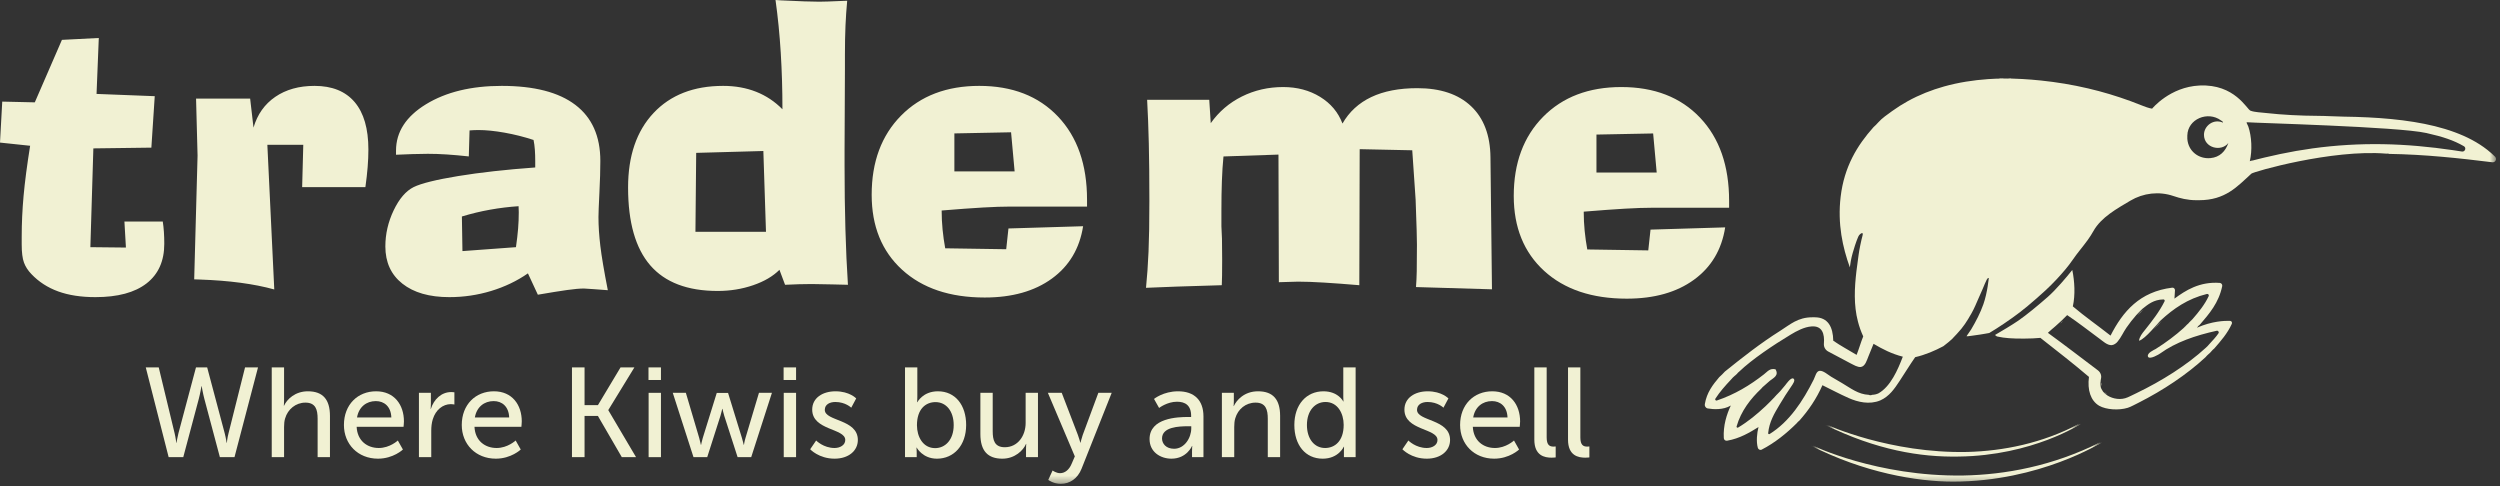 <?xml version="1.0" encoding="UTF-8" standalone="no"?>
<svg width="360px" height="70px" viewBox="0 0 360 70" version="1.1" xmlns="http://www.w3.org/2000/svg" xmlns:xlink="http://www.w3.org/1999/xlink">
    <rect x="0" y="0" width="360" height="70" fill="#333333" stroke="none"/>
    <!-- Generator: Sketch 3.8.3 (29802) - http://www.bohemiancoding.com/sketch -->
    <title>trademe</title>
    <desc>Created with Sketch.</desc>
    <defs>
        <polygon id="path-1" points="0 69.674 359.426 69.674 359.426 0 0 0"></polygon>
    </defs>
    <g id="Page-1" stroke="none" stroke-width="1" fill="none" fill-rule="evenodd">
        <g id="trademe">
            <path d="M145.594,19.049 L137.43,19.212 L137.43,24.681 L146.105,24.681 L145.594,19.049 L145.594,19.049 Z M145.541,29.746 C144.426,29.746 143.092,29.791 141.539,29.881 C139.985,29.97 138.005,30.114 135.598,30.313 C135.598,31.246 135.643,32.167 135.733,33.073 C135.822,33.982 135.948,34.874 136.11,35.755 L144.894,35.89 L145.217,32.899 L155.968,32.576 C155.463,35.792 153.964,38.305 151.468,40.119 C148.971,41.934 145.746,42.842 141.795,42.842 C136.783,42.842 132.818,41.507 129.9,38.84 C126.981,36.173 125.521,32.576 125.521,28.049 C125.521,23.307 126.931,19.509 129.751,16.651 C132.571,13.796 136.325,12.367 141.013,12.367 C145.773,12.367 149.55,13.837 152.343,16.773 C155.136,19.71 156.533,23.702 156.533,28.75 L156.533,29.746 L145.541,29.746 L145.541,29.746 Z M109.923,21.745 L100.251,22.013 L100.143,33.384 L110.301,33.384 L109.923,21.745 L109.923,21.745 Z M121.67,7.896 L121.67,9.942 L121.617,21.475 L121.617,23.953 C121.617,27.097 121.657,30.106 121.738,32.979 C121.818,35.853 121.94,38.529 122.102,41.009 C121.563,40.991 120.827,40.973 119.893,40.955 C118.312,40.918 117.305,40.901 116.875,40.901 C116.282,40.901 115.671,40.911 115.043,40.929 C114.413,40.947 113.75,40.973 113.049,41.009 L112.241,38.853 C111.306,39.788 110.04,40.529 108.441,41.076 C106.843,41.624 105.145,41.898 103.349,41.898 C99.002,41.898 95.765,40.668 93.636,38.206 C91.508,35.746 90.444,32.01 90.444,26.998 C90.444,22.454 91.665,18.879 94.108,16.275 C96.551,13.672 99.892,12.367 104.131,12.367 C105.873,12.367 107.458,12.651 108.887,13.217 C110.314,13.782 111.576,14.623 112.671,15.736 C112.671,12.951 112.592,10.244 112.429,7.612 C112.268,4.981 112.015,2.444 111.675,0 C111.872,0.02 112.15,0.037 112.51,0.055 C115.097,0.181 116.92,0.244 117.98,0.244 C118.572,0.244 119.65,0.207 121.213,0.137 C121.536,0.137 121.796,0.127 121.995,0.108 C121.886,1.259 121.806,2.449 121.751,3.679 C121.698,4.909 121.67,6.315 121.67,7.896 L121.67,7.896 Z M74.675,29.693 C73.31,29.783 71.949,29.949 70.593,30.191 C69.237,30.432 67.877,30.76 66.512,31.174 L66.592,36.158 L74.298,35.593 C74.442,34.587 74.544,33.698 74.607,32.926 C74.67,32.153 74.702,31.372 74.702,30.581 L74.675,29.693 L74.675,29.693 Z M87.526,41.79 C87.024,41.754 86.368,41.704 85.561,41.642 C84.751,41.579 84.258,41.547 84.078,41.547 C83.485,41.547 82.677,41.619 81.654,41.763 C80.629,41.907 79.228,42.131 77.45,42.438 L76.022,39.365 C74.442,40.461 72.676,41.306 70.727,41.898 C68.779,42.49 66.771,42.787 64.706,42.787 C61.832,42.787 59.577,42.141 57.943,40.846 C56.309,39.554 55.491,37.766 55.491,35.485 C55.491,33.69 55.891,31.956 56.69,30.285 C57.489,28.615 58.446,27.501 59.56,26.944 C60.655,26.405 62.793,25.876 65.972,25.353 C69.151,24.834 72.852,24.42 77.073,24.115 L77.073,23.173 C77.073,22.616 77.055,22.081 77.02,21.568 C76.983,21.057 76.92,20.586 76.83,20.155 C75.465,19.705 74.073,19.356 72.654,19.103 C71.235,18.853 69.986,18.726 68.909,18.726 C68.675,18.726 68.455,18.731 68.249,18.741 C68.042,18.75 67.831,18.762 67.616,18.781 L67.508,22.525 C66.358,22.4 65.303,22.306 64.342,22.242 C63.381,22.18 62.47,22.149 61.607,22.149 C60.907,22.149 60.17,22.162 59.398,22.19 C58.625,22.216 57.835,22.247 57.027,22.283 L57.027,21.69 C57.027,18.997 58.469,16.768 61.351,15.008 C64.235,13.248 67.867,12.367 72.25,12.367 C76.92,12.367 80.454,13.279 82.852,15.103 C85.25,16.926 86.449,19.615 86.449,23.173 C86.449,24.448 86.404,25.983 86.314,27.779 C86.224,29.575 86.179,30.734 86.179,31.254 C86.179,32.532 86.269,33.917 86.449,35.418 C86.628,36.919 86.988,39.042 87.526,41.79 L87.526,41.79 Z M52.941,24.075 C52.868,24.964 52.761,25.921 52.617,26.944 L43.51,26.944 L43.672,20.855 L38.499,20.855 L39.495,41.682 C36.586,40.875 33.02,40.398 28.799,40.254 C28.44,40.254 28.162,40.246 27.964,40.227 L28.449,22.417 L28.233,14.2 L36.02,14.2 L36.505,18.377 C37.061,16.472 38.108,14.995 39.644,13.944 C41.179,12.893 43.061,12.367 45.289,12.367 C47.821,12.367 49.748,13.145 51.068,14.698 C52.388,16.251 53.048,18.529 53.048,21.529 C53.048,22.337 53.012,23.185 52.941,24.075 L52.941,24.075 Z M21.109,40.807 C19.413,42.127 16.955,42.787 13.741,42.787 C11.675,42.787 9.888,42.513 8.379,41.965 C6.87,41.416 5.586,40.588 4.526,39.472 C4.023,38.952 3.664,38.395 3.448,37.802 C3.233,37.211 3.125,36.348 3.125,35.216 L3.125,34.057 C3.125,32.171 3.215,30.226 3.394,28.223 C3.574,26.221 3.888,23.81 4.338,20.99 L0,20.532 L0.323,14.631 L5.011,14.739 L8.918,5.74 L14.226,5.47 L13.903,13.525 L22.282,13.85 L21.797,21.259 L13.444,21.368 L13.013,35.593 L18.133,35.648 L17.917,31.902 L23.44,31.902 C23.512,32.369 23.566,32.866 23.602,33.397 C23.638,33.927 23.656,34.497 23.656,35.109 C23.656,37.588 22.807,39.487 21.109,40.807 L21.109,40.807 Z" id="Fill-1" fill="#F1F1D3"></path>
            <path d="M238.053,19.217 L229.889,19.378 L229.889,24.849 L238.564,24.849 L238.053,19.217 Z M237.999,29.913 C236.884,29.913 235.551,29.959 233.998,30.048 C232.445,30.138 230.463,30.282 228.056,30.479 C228.056,31.414 228.102,32.334 228.191,33.24 C228.28,34.148 228.407,35.042 228.568,35.922 L237.352,36.057 L237.675,33.065 L248.426,32.742 C247.922,35.958 246.423,38.472 243.926,40.286 C241.43,42.1 238.204,43.007 234.254,43.007 C229.242,43.007 225.277,41.674 222.358,39.008 C219.439,36.339 217.98,32.742 217.98,28.216 C217.98,23.474 219.39,19.675 222.21,16.819 C225.03,13.963 228.784,12.535 233.472,12.535 C238.232,12.535 242.009,14.003 244.802,16.941 C247.594,19.878 248.991,23.87 248.991,28.917 L248.991,29.913 L237.999,29.913 Z M203.903,41.337 C203.958,40.655 203.994,39.896 204.011,39.061 C204.029,38.225 204.039,36.946 204.039,35.222 C204.039,34.88 204.026,34.198 203.999,33.173 C203.971,32.15 203.922,30.677 203.85,28.755 L203.364,21.641 L195.794,21.48 L195.741,41.069 C193.817,40.906 192.121,40.782 190.647,40.691 C189.175,40.602 187.936,40.557 186.93,40.557 C186.607,40.557 186.144,40.57 185.542,40.596 C184.94,40.624 184.478,40.637 184.155,40.637 L184.1,22.261 L176.18,22.53 C176.072,23.645 175.995,24.831 175.951,26.087 C175.905,27.345 175.883,28.755 175.883,30.317 L175.883,32.58 C175.919,33.137 175.946,33.744 175.964,34.4 C175.982,35.055 175.991,36.048 175.991,37.377 C175.991,38.4 175.986,39.169 175.977,39.68 C175.968,40.193 175.954,40.655 175.937,41.069 C173.225,41.14 171.051,41.208 169.418,41.27 C167.782,41.333 166.319,41.392 165.025,41.445 C165.187,39.846 165.308,38.108 165.389,36.232 C165.47,34.355 165.51,31.933 165.51,28.97 C165.51,25.737 165.483,22.975 165.429,20.685 C165.375,18.396 165.295,16.29 165.187,14.368 L174.132,14.368 L174.348,17.735 C175.515,16.083 177.011,14.803 178.834,13.895 C180.655,12.99 182.636,12.535 184.774,12.535 C186.786,12.535 188.56,13.006 190.096,13.949 C191.632,14.892 192.704,16.173 193.316,17.789 C194.285,16.101 195.668,14.83 197.464,13.977 C199.261,13.123 201.47,12.697 204.093,12.697 C207.416,12.697 209.993,13.559 211.825,15.283 C213.657,17.008 214.591,19.459 214.627,22.638 L214.843,41.661 L203.903,41.337 Z" id="Fill-3" fill="#F1F1D3"></path>
            <path d="M29.832,52.906 L32.358,62.389 C32.541,63.102 32.633,63.761 32.633,63.761 L32.669,63.761 C32.669,63.761 32.724,63.084 32.908,62.389 L35.287,52.906 L37.154,52.906 L33.767,65.83 L31.662,65.83 L29.429,57.446 C29.209,56.622 29.044,55.615 29.044,55.615 L29.008,55.615 C29.008,55.615 28.843,56.622 28.624,57.446 L26.39,65.83 L24.285,65.83 L20.99,52.906 L22.857,52.906 L25.145,62.389 C25.31,63.084 25.383,63.761 25.383,63.761 L25.42,63.761 C25.42,63.761 25.512,63.102 25.694,62.389 L28.221,52.906 L29.832,52.906 Z" id="Fill-5" fill="#F1F1D3"></path>
            <path d="M39.13,52.906 L40.906,52.906 L40.906,57.647 C40.906,58.087 40.869,58.416 40.869,58.416 L40.906,58.416 C41.308,57.519 42.48,56.347 44.328,56.347 C46.507,56.347 47.514,57.537 47.514,59.899 L47.514,65.83 L45.738,65.83 L45.738,60.301 C45.738,59.002 45.463,57.977 43.981,57.977 C42.589,57.977 41.436,58.929 41.052,60.265 C40.942,60.631 40.906,61.052 40.906,61.491 L40.906,65.83 L39.13,65.83 L39.13,52.906 Z" id="Fill-7" fill="#F1F1D3"></path>
            <path d="M56.354,60.118 C56.3,58.526 55.311,57.757 54.121,57.757 C52.766,57.757 51.668,58.599 51.412,60.118 L56.354,60.118 Z M54.158,56.347 C56.775,56.347 58.167,58.288 58.167,60.686 C58.167,60.924 58.111,61.455 58.111,61.455 L51.357,61.455 C51.448,63.487 52.895,64.512 54.542,64.512 C56.135,64.512 57.288,63.432 57.288,63.432 L58.02,64.732 C58.02,64.732 56.647,66.049 54.432,66.049 C51.522,66.049 49.526,63.944 49.526,61.198 C49.526,58.251 51.522,56.347 54.158,56.347 L54.158,56.347 Z" id="Fill-9" fill="#F1F1D3"></path>
            <path d="M60.326,56.567 L62.047,56.567 L62.047,58.178 C62.047,58.562 62.01,58.874 62.01,58.874 L62.047,58.874 C62.467,57.519 63.548,56.457 64.976,56.457 C65.214,56.457 65.433,56.493 65.433,56.493 L65.433,58.251 C65.433,58.251 65.195,58.196 64.921,58.196 C63.786,58.196 62.742,59.002 62.321,60.375 C62.157,60.905 62.101,61.473 62.101,62.041 L62.101,65.83 L60.326,65.83 L60.326,56.567 Z" id="Fill-11" fill="#F1F1D3"></path>
            <path d="M73.322,60.118 C73.268,58.526 72.279,57.757 71.089,57.757 C69.735,57.757 68.636,58.599 68.38,60.118 L73.322,60.118 Z M71.126,56.347 C73.743,56.347 75.135,58.288 75.135,60.686 C75.135,60.924 75.08,61.455 75.08,61.455 L68.325,61.455 C68.416,63.487 69.863,64.512 71.51,64.512 C73.103,64.512 74.256,63.432 74.256,63.432 L74.988,64.732 C74.988,64.732 73.615,66.049 71.4,66.049 C68.49,66.049 66.494,63.944 66.494,61.198 C66.494,58.251 68.49,56.347 71.126,56.347 L71.126,56.347 Z" id="Fill-13" fill="#F1F1D3"></path>
            <polygon id="Fill-15" fill="#F1F1D3" points="82.364 52.906 84.176 52.906 84.176 58.343 86.099 58.343 89.357 52.906 91.352 52.906 87.6 59.038 87.6 59.075 91.59 65.83 89.54 65.83 86.099 59.899 84.176 59.899 84.176 65.83 82.364 65.83"></polygon>
            <mask id="mask-2" fill="white">
                <use xlink:href="#path-1"></use>
            </mask>
            <g id="Clip-18"></g>
            <path d="M93.401,65.83 L95.177,65.83 L95.177,56.567 L93.401,56.567 L93.401,65.83 Z M93.383,54.719 L95.177,54.719 L95.177,52.906 L93.383,52.906 L93.383,54.719 Z" id="Fill-17" fill="#F1F1D3" mask="url(#mask-2)"></path>
            <path d="M96.879,56.567 L98.764,56.567 L100.686,63.066 C100.833,63.541 100.906,64.054 100.924,64.054 L100.961,64.054 C100.961,64.054 101.053,63.541 101.199,63.066 L103.212,56.585 L104.842,56.585 L106.837,63.066 C106.984,63.541 107.094,64.054 107.094,64.054 L107.13,64.054 C107.13,64.054 107.204,63.541 107.35,63.066 L109.291,56.567 L111.158,56.567 L108.174,65.83 L106.215,65.83 L104.293,59.881 C104.147,59.405 104.037,58.874 104.037,58.874 L104,58.874 C104,58.874 103.89,59.405 103.744,59.881 L101.84,65.83 L99.863,65.83 L96.879,56.567 Z" id="Fill-19" fill="#F1F1D3" mask="url(#mask-2)"></path>
            <path d="M112.858,65.83 L114.634,65.83 L114.634,56.567 L112.858,56.567 L112.858,65.83 Z M112.84,54.719 L114.634,54.719 L114.634,52.906 L112.84,52.906 L112.84,54.719 Z" id="Fill-20" fill="#F1F1D3" mask="url(#mask-2)"></path>
            <path d="M117.526,63.432 C117.526,63.432 118.569,64.512 120.18,64.512 C120.949,64.512 121.718,64.109 121.718,63.358 C121.718,61.656 116.958,62.004 116.958,58.984 C116.958,57.299 118.46,56.348 120.309,56.348 C122.34,56.348 123.293,57.373 123.293,57.373 L122.578,58.709 C122.578,58.709 121.755,57.886 120.29,57.886 C119.521,57.886 118.771,58.215 118.771,59.02 C118.771,60.686 123.53,60.32 123.53,63.358 C123.53,64.896 122.212,66.049 120.18,66.049 C117.91,66.049 116.666,64.695 116.666,64.695 L117.526,63.432 Z" id="Fill-21" fill="#F1F1D3" mask="url(#mask-2)"></path>
            <path d="M134.659,64.53 C136.123,64.53 137.332,63.322 137.332,61.217 C137.332,59.203 136.252,57.903 134.714,57.903 C133.323,57.903 132.041,58.874 132.041,61.235 C132.041,62.882 132.902,64.53 134.659,64.53 L134.659,64.53 Z M130.321,52.906 L132.096,52.906 L132.096,57.134 C132.096,57.592 132.06,57.921 132.06,57.921 L132.096,57.921 C132.096,57.921 132.884,56.347 135.062,56.347 C137.552,56.347 139.126,58.324 139.126,61.198 C139.126,64.146 137.35,66.05 134.916,66.05 C132.847,66.05 132.005,64.457 132.005,64.457 L131.968,64.457 C131.968,64.457 132.005,64.75 132.005,65.153 L132.005,65.83 L130.321,65.83 L130.321,52.906 Z" id="Fill-22" fill="#F1F1D3" mask="url(#mask-2)"></path>
            <path d="M141.175,56.567 L142.95,56.567 L142.95,62.095 C142.95,63.377 143.207,64.402 144.69,64.402 C146.575,64.402 147.692,62.736 147.692,60.905 L147.692,56.567 L149.468,56.567 L149.468,65.83 L147.747,65.83 L147.747,64.604 C147.747,64.219 147.783,63.926 147.783,63.926 L147.747,63.926 C147.362,64.841 146.154,66.05 144.342,66.05 C142.255,66.05 141.175,64.951 141.175,62.498 L141.175,56.567 Z" id="Fill-23" fill="#F1F1D3" mask="url(#mask-2)"></path>
            <path d="M151.572,67.752 C151.572,67.752 152.084,68.137 152.652,68.137 C153.365,68.137 153.969,67.624 154.317,66.782 L154.775,65.72 L150.894,56.567 L152.89,56.567 L155.214,62.627 C155.397,63.102 155.562,63.743 155.562,63.743 L155.599,63.743 C155.599,63.743 155.745,63.121 155.91,62.645 L158.162,56.567 L160.084,56.567 L155.745,67.496 C155.178,68.924 154.042,69.674 152.743,69.674 C151.699,69.674 150.949,69.107 150.949,69.107 L151.572,67.752 Z" id="Fill-24" fill="#F1F1D3" mask="url(#mask-2)"></path>
            <path d="M169.07,64.622 C170.571,64.622 171.542,63.047 171.542,61.674 L171.542,61.381 L171.084,61.381 C169.748,61.381 167.332,61.473 167.332,63.139 C167.332,63.889 167.917,64.622 169.07,64.622 M171.121,60.045 L171.523,60.045 L171.523,59.881 C171.523,58.361 170.663,57.848 169.491,57.848 C168.064,57.848 166.91,58.745 166.91,58.745 L166.178,57.446 C166.178,57.446 167.514,56.348 169.638,56.348 C171.981,56.348 173.299,57.629 173.299,59.972 L173.299,65.83 L171.652,65.83 L171.652,64.951 C171.652,64.53 171.688,64.219 171.688,64.219 L171.652,64.219 C171.652,64.219 170.901,66.049 168.686,66.049 C167.093,66.049 165.537,65.08 165.537,63.23 C165.537,60.174 169.565,60.045 171.121,60.045" id="Fill-25" fill="#F1F1D3" mask="url(#mask-2)"></path>
            <path d="M175.953,56.567 L177.673,56.567 L177.673,57.793 C177.673,58.16 177.637,58.471 177.637,58.471 L177.673,58.471 C178.039,57.665 179.138,56.347 181.152,56.347 C183.33,56.347 184.337,57.537 184.337,59.899 L184.337,65.83 L182.561,65.83 L182.561,60.302 C182.561,59.002 182.286,57.977 180.804,57.977 C179.394,57.977 178.26,58.91 177.875,60.246 C177.765,60.613 177.729,61.034 177.729,61.492 L177.729,65.83 L175.953,65.83 L175.953,56.567 Z" id="Fill-26" fill="#F1F1D3" mask="url(#mask-2)"></path>
            <path d="M190.816,64.512 C192.189,64.512 193.489,63.542 193.489,61.18 C193.489,59.532 192.628,57.885 190.871,57.885 C189.406,57.885 188.198,59.094 188.198,61.199 C188.198,63.212 189.278,64.512 190.816,64.512 M190.578,56.348 C192.72,56.348 193.434,57.812 193.434,57.812 L193.47,57.812 C193.47,57.812 193.434,57.538 193.434,57.189 L193.434,52.906 L195.21,52.906 L195.21,65.83 L193.525,65.83 L193.525,64.951 C193.525,64.585 193.543,64.329 193.543,64.329 L193.507,64.329 C193.507,64.329 192.757,66.05 190.468,66.05 C187.96,66.05 186.386,64.073 186.386,61.199 C186.386,58.251 188.125,56.348 190.578,56.348" id="Fill-27" fill="#F1F1D3" mask="url(#mask-2)"></path>
            <path d="M202.805,63.432 C202.805,63.432 203.848,64.512 205.459,64.512 C206.228,64.512 206.997,64.109 206.997,63.358 C206.997,61.656 202.237,62.004 202.237,58.984 C202.237,57.299 203.738,56.348 205.587,56.348 C207.619,56.348 208.571,57.373 208.571,57.373 L207.857,58.709 C207.857,58.709 207.033,57.886 205.569,57.886 C204.8,57.886 204.05,58.215 204.05,59.02 C204.05,60.686 208.809,60.32 208.809,63.358 C208.809,64.896 207.491,66.049 205.459,66.049 C203.189,66.049 201.944,64.695 201.944,64.695 L202.805,63.432 Z" id="Fill-28" fill="#F1F1D3" mask="url(#mask-2)"></path>
            <path d="M217.083,60.118 C217.028,58.526 216.039,57.757 214.849,57.757 C213.495,57.757 212.396,58.599 212.14,60.118 L217.083,60.118 Z M214.886,56.347 C217.504,56.347 218.895,58.288 218.895,60.686 C218.895,60.924 218.84,61.455 218.84,61.455 L212.085,61.455 C212.177,63.487 213.623,64.512 215.27,64.512 C216.863,64.512 218.016,63.432 218.016,63.432 L218.748,64.732 C218.748,64.732 217.375,66.049 215.161,66.049 C212.25,66.049 210.254,63.944 210.254,61.198 C210.254,58.251 212.25,56.347 214.886,56.347 L214.886,56.347 Z" id="Fill-29" fill="#F1F1D3" mask="url(#mask-2)"></path>
            <path d="M220.944,52.906 L222.72,52.906 L222.72,62.992 C222.72,64.109 223.159,64.31 223.708,64.31 C223.873,64.31 224.019,64.292 224.019,64.292 L224.019,65.866 C224.019,65.866 223.745,65.904 223.434,65.904 C222.427,65.904 220.944,65.628 220.944,63.304 L220.944,52.906 Z" id="Fill-30" fill="#F1F1D3" mask="url(#mask-2)"></path>
            <path d="M225.795,52.906 L227.571,52.906 L227.571,62.992 C227.571,64.109 228.01,64.31 228.559,64.31 C228.724,64.31 228.87,64.292 228.87,64.292 L228.87,65.866 C228.87,65.866 228.596,65.904 228.285,65.904 C227.278,65.904 225.795,65.628 225.795,63.304 L225.795,52.906 Z" id="Fill-31" fill="#F1F1D3" mask="url(#mask-2)"></path>
            <path d="M302.672,55.099 L302.672,55.56 C302.614,55.485 302.614,55.174 302.672,55.099" id="Fill-32" fill="#F1F1D3" mask="url(#mask-2)"></path>
            <path d="M310.099,47.425 C310.498,46.985 310.918,46.554 311.362,46.162 C310.952,46.592 310.536,47.011 310.099,47.425" id="Fill-33" fill="#F1F1D3" mask="url(#mask-2)"></path>
            <path d="M307.817,45.424 C308.095,45.103 308.386,44.815 308.698,44.523 C308.421,44.841 308.121,45.143 307.817,45.424" id="Fill-34" fill="#F1F1D3" mask="url(#mask-2)"></path>
            <path d="M296.676,46.605 C296.801,46.446 296.936,46.324 297.085,46.196 C296.97,46.348 296.831,46.48 296.676,46.605" id="Fill-35" fill="#F1F1D3" mask="url(#mask-2)"></path>
            <path d="M303.033,56.441 C303.189,56.562 303.321,56.704 303.449,56.84 C303.291,56.731 303.152,56.589 303.033,56.441" id="Fill-36" fill="#F1F1D3" mask="url(#mask-2)"></path>
            <path d="M314.618,47.303 C314.75,47.136 314.916,46.977 315.088,46.825 C314.953,47.004 314.794,47.164 314.618,47.303" id="Fill-37" fill="#F1F1D3" mask="url(#mask-2)"></path>
            <path d="M315.492,46.425 C315.638,46.253 315.776,46.104 315.942,45.976 C315.81,46.139 315.665,46.287 315.492,46.425" id="Fill-38" fill="#F1F1D3" mask="url(#mask-2)"></path>
            <path d="M287.838,11.34 C288.004,11.258 288.335,11.333 288.575,11.303 C288.396,11.394 288.061,11.319 287.838,11.34" id="Fill-39" fill="#F1F1D3" mask="url(#mask-2)"></path>
            <path d="M289.161,11.303 C289.321,11.333 289.588,11.258 289.676,11.34 C289.519,11.319 289.267,11.394 289.161,11.303" id="Fill-40" fill="#F1F1D3" mask="url(#mask-2)"></path>
            <path d="M302.476,55.076 L302.476,55.536 C302.419,55.461 302.419,55.15 302.476,55.076" id="Fill-41" fill="#F1F1D3" mask="url(#mask-2)"></path>
            <path d="M354.518,21.82 C354.101,21.75 353.682,21.69 353.263,21.628 C349.915,21.137 346.537,20.82 343.153,20.763 C339.761,20.705 336.359,20.908 332.998,21.37 C331.435,21.585 329.879,21.859 328.335,22.182 C327.588,22.337 326.844,22.505 326.102,22.683 C325.736,22.771 325.37,22.861 325.005,22.954 C324.817,23.002 324.628,23.05 324.44,23.099 C324.348,23.123 324.035,23.152 323.969,23.221 C324.344,21.654 324.238,19.659 323.77,18.259 C323.675,17.978 323.354,17.5 323.588,17.629 C323.587,17.619 323.584,17.61 323.584,17.599 C323.585,17.601 323.586,17.602 323.588,17.604 C324.502,17.703 345.318,18.237 349.398,19.154 C351.821,19.699 353.316,20.202 354.798,21.052 C355.195,21.279 354.97,21.891 354.518,21.82 M318.292,22.769 C316.589,22.921 315.097,21.753 314.974,19.989 L314.974,19.519 C315.026,17.118 317.941,15.953 319.806,17.331 C319.927,17.416 320.138,17.504 320.11,17.66 C318.722,17.044 317.372,18.144 317.372,19.404 C317.372,21.326 319.877,21.905 320.886,20.587 C320.466,21.787 319.654,22.647 318.292,22.769 M270.524,56.628 C270.277,56.749 269.966,56.844 269.566,56.858 C269.506,56.932 269.177,56.932 269.123,56.858 C267.582,56.791 266.499,55.897 265.276,55.179 C264.787,54.888 264.289,54.61 263.693,54.251 C263.222,53.959 262.536,53.344 262.026,53.398 C261.536,53.452 261.421,54.156 261.177,54.651 C259.62,57.745 257.69,60.718 254.819,62.502 C254.726,62.559 254.603,62.482 254.614,62.374 C254.777,60.748 255.481,59.577 256.265,58.266 C256.776,57.399 257.396,56.431 258.032,55.51 C258.091,55.409 258.649,54.691 258.219,54.501 C257.853,54.346 257.204,55.314 257.074,55.469 C256.692,55.897 256.461,56.242 256.113,56.574 C255.997,56.709 255.88,56.83 255.745,56.947 C255.706,57.041 255.599,57.068 255.557,57.163 C255.124,57.616 254.684,58.076 254.227,58.503 C253.016,59.637 251.741,60.701 250.28,61.571 C250.172,61.636 250.033,61.53 250.068,61.409 C250.709,59.166 252.106,57.396 253.635,55.951 C253.746,55.809 253.864,55.687 254.008,55.579 C254.237,55.382 254.517,55.125 254.857,54.833 C255.378,54.42 256.208,54.075 255.67,53.175 C254.84,52.998 254.545,53.492 254.008,53.905 C252.004,55.471 249.833,56.792 247.223,57.674 C247.066,57.727 246.923,57.548 247.014,57.409 C247.658,56.415 248.434,55.542 249.237,54.691 C249.427,54.461 249.636,54.251 249.867,54.061 C249.961,54.034 249.987,53.919 250.09,53.879 C250.191,53.73 250.313,53.614 250.449,53.507 C252.305,51.735 255.31,49.721 257.847,48.191 C258.716,47.666 259.813,47.074 260.876,47.004 C262.409,46.89 262.76,48.089 262.642,49.484 C262.602,49.947 262.841,50.388 263.25,50.609 C264.279,51.168 265.414,51.757 266.499,52.335 C266.926,52.538 267.487,52.91 267.975,52.843 C268.602,52.734 268.821,51.882 269.052,51.323 C269.323,50.652 269.557,50.114 269.79,49.508 C271.066,50.266 272.394,50.95 274.005,51.363 C273.281,53.27 272.237,55.646 270.524,56.628 M359.285,22.56 C358.944,22.22 358.582,21.9 358.204,21.601 C356.798,20.489 355.179,19.67 353.502,19.05 C351.612,18.351 349.637,17.894 347.651,17.569 C345.449,17.21 343.224,17.014 340.997,16.903 C339.825,16.845 338.652,16.811 337.478,16.795 C336.238,16.777 334.999,16.688 333.757,16.682 C331.296,16.67 328.618,16.534 326.363,16.278 C325.561,16.178 324.701,16.178 324.068,15.938 C323.537,15.739 321.817,12.075 316.729,12.314 C312.455,12.515 309.908,15.642 309.904,15.646 C309.904,15.646 309.489,15.616 308.502,15.217 C307.952,14.995 307.398,14.781 306.84,14.576 C304.836,13.841 302.788,13.225 300.71,12.737 C298.46,12.208 296.175,11.829 293.876,11.592 C292.115,11.411 290.345,11.299 288.575,11.308 C287.816,11.312 287.058,11.338 286.299,11.391 C284.162,11.54 282.034,11.87 279.968,12.444 C278.146,12.952 276.375,13.652 274.718,14.568 C273.94,14.998 273.186,15.475 272.465,15.997 C271.791,16.484 271.014,17.008 270.46,17.634 C270.247,17.875 270.029,18.102 269.79,18.305 C267.431,20.946 265.569,23.999 265.053,28.329 C264.588,32.282 265.348,35.631 266.377,38.499 C266.419,38.14 266.457,37.893 266.514,37.594 C266.67,36.76 266.867,36.148 267.12,35.338 C267.254,34.908 267.415,34.509 267.583,34.092 C267.727,33.736 268.073,33.554 268.144,33.56 C268.214,33.565 268.281,33.645 268.206,33.916 C268.024,34.571 267.727,35.978 267.631,36.758 C267.537,37.522 267.417,38.282 267.327,39.045 C267.042,41.47 266.918,43.925 267.544,46.308 C267.735,47.038 267.985,47.755 268.306,48.438 C267.957,49.294 267.691,50.246 267.352,51.103 C266.228,50.426 265.048,49.795 263.99,49.063 C263.95,47.089 263.246,45.69 261.319,45.69 L260.957,45.69 C258.878,45.69 257.764,46.744 256.364,47.628 C253.499,49.428 250.906,51.48 248.384,53.504 C248.126,53.795 247.851,54.06 247.564,54.318 C246.656,55.395 245.78,56.492 245.493,58.201 C245.444,58.489 245.633,58.767 245.92,58.817 C246.676,58.95 248.152,59.057 249.237,58.394 C248.647,59.667 248.121,61.266 248.228,63.089 C248.242,63.332 248.46,63.505 248.7,63.463 C250.549,63.141 251.97,62.269 253.225,61.495 C253.001,62.362 252.877,63.584 253.127,64.484 C253.194,64.728 253.463,64.859 253.687,64.743 C255.568,63.778 257.279,62.392 258.739,60.934 C258.842,60.806 258.959,60.669 259.105,60.576 C260.43,59.085 261.577,57.414 262.43,55.469 C263.669,56.072 264.864,56.723 266.211,57.318 C267.508,57.893 269.19,58.307 270.751,57.663 C272.061,57.081 272.799,55.991 273.561,54.833 C274.316,53.689 275.024,52.524 275.785,51.434 C277.255,51.096 278.637,50.497 279.845,49.852 C280.16,49.64 280.986,48.927 281.071,48.843 C281.316,48.598 281.571,48.313 281.808,48.061 C282.755,47.052 283.213,46.311 283.899,45.11 C284.302,44.406 284.602,43.651 284.929,42.91 C285.125,42.468 285.321,42.025 285.516,41.583 C285.704,41.158 285.861,40.701 286.078,40.293 C286.22,39.983 286.387,40.029 286.387,40.029 C286.387,40.029 286.195,42.137 285.61,43.803 C285.16,45.084 284.541,46.258 283.854,47.425 C283.648,47.774 283.162,48.387 283.188,48.424 C283.215,48.462 284.451,48.273 285.147,48.175 C285.642,48.105 286.022,48.022 286.457,47.95 C287.011,47.623 287.921,47.047 288.569,46.605 C290.341,45.397 291.35,44.65 293.289,42.948 C293.936,42.38 295.098,41.363 296.18,40.192 C297.002,39.302 297.804,38.391 298.485,37.39 C299.16,36.398 299.961,35.497 300.658,34.521 C300.944,34.121 301.212,33.71 301.45,33.28 C302.551,31.293 304.859,30.034 306.772,28.896 C308.64,27.785 310.911,27.523 312.969,28.225 C313.935,28.554 315.007,28.829 316.268,28.829 L316.667,28.829 C320.443,28.829 322.151,26.878 324.197,25.006 C324.494,24.725 335.777,21.486 343.586,22.121 C343.717,22.149 343.937,22.071 344.001,22.16 C349.277,22.244 354.114,22.779 358.898,23.366 C359.345,23.421 359.604,22.878 359.285,22.56" id="Fill-42" fill="#F1F1D3" mask="url(#mask-2)"></path>
            <path d="M309.904,47.401 C310.303,46.961 310.723,46.531 311.167,46.138 C310.756,46.568 310.341,46.988 309.904,47.401" id="Fill-43" fill="#F1F1D3" mask="url(#mask-2)"></path>
            <path d="M307.622,45.4 C307.9,45.079 308.191,44.791 308.502,44.499 C308.225,44.817 307.926,45.119 307.622,45.4" id="Fill-44" fill="#F1F1D3" mask="url(#mask-2)"></path>
            <path d="M302.838,56.417 C302.994,56.538 303.126,56.68 303.254,56.816 C303.095,56.707 302.957,56.566 302.838,56.417" id="Fill-45" fill="#F1F1D3" mask="url(#mask-2)"></path>
            <path d="M314.423,47.279 C314.555,47.113 314.721,46.954 314.893,46.801 C314.757,46.981 314.599,47.14 314.423,47.279" id="Fill-46" fill="#F1F1D3" mask="url(#mask-2)"></path>
            <path d="M315.297,46.402 C315.443,46.229 315.581,46.08 315.747,45.952 C315.615,46.115 315.47,46.264 315.297,46.402" id="Fill-47" fill="#F1F1D3" mask="url(#mask-2)"></path>
            <path d="M319.464,47.992 C319.097,48.542 318.584,49.067 318.147,49.549 C318.002,49.735 317.826,49.908 317.643,50.074 C314.91,52.585 311.295,54.86 307.622,56.628 C307.081,56.858 306.508,57.217 306.024,57.346 C305.026,57.636 303.87,57.305 303.254,56.791 C303.095,56.681 302.957,56.54 302.838,56.391 C302.689,56.126 302.483,55.909 302.476,55.511 C302.419,55.436 302.419,55.125 302.476,55.05 C302.489,54.849 302.51,54.663 302.548,54.492 C302.647,54.055 302.457,53.6 302.098,53.33 C299.659,51.493 297.404,49.751 294.895,47.927 C295.229,47.612 295.58,47.313 295.931,47.018 C296.543,46.503 297.11,45.942 297.672,45.375 C299.256,46.431 300.716,47.589 302.334,48.778 C302.778,49.095 303.437,49.735 304.071,49.701 C304.412,49.68 304.758,49.427 304.947,49.176 C305.429,48.611 305.756,47.839 306.21,47.183 C306.658,46.536 307.131,45.927 307.622,45.375 C307.9,45.053 308.191,44.766 308.502,44.474 C309.314,43.835 310.107,43.147 311.537,43.117 C311.67,43.115 311.76,43.262 311.7,43.382 C310.934,44.925 309.889,46.234 308.843,47.555 C308.502,47.971 308.062,48.526 308.021,49.068 C308.953,48.803 310.723,46.505 311.167,46.112 C312.977,44.454 315.009,43.015 317.797,42.33 C317.974,42.287 318.13,42.47 318.054,42.636 C317.494,43.849 316.601,44.95 315.747,45.927 C315.614,46.089 315.47,46.238 315.297,46.376 C315.188,46.519 315.049,46.658 314.894,46.776 C314.758,46.955 314.599,47.115 314.423,47.253 C313.339,48.239 311.88,49.342 310.418,50.253 C310.192,50.384 309.097,50.845 309.313,51.363 C309.521,51.847 310.936,51.005 311.086,50.883 C313.298,49.287 316.105,48.313 319.206,47.628 C319.414,47.582 319.582,47.814 319.464,47.992 M321.124,46.202 C320.325,46.18 318.513,46.243 316.38,47.183 C316.38,47.148 316.403,47.135 316.418,47.115 C316.519,46.969 316.644,46.85 316.79,46.742 C318.134,45.176 319.498,43.616 319.999,41.203 C320.046,40.977 319.879,40.756 319.649,40.739 C316.728,40.525 314.7,41.836 313.119,43.004 C313.158,42.618 313.169,42.205 313.196,41.81 C313.211,41.584 313.017,41.396 312.793,41.424 C308.12,42.003 305.695,44.846 303.918,48.327 C302.118,46.908 300.221,45.591 298.488,44.119 C298.858,42.461 298.744,40.494 298.408,38.873 C297.567,39.947 296.016,41.761 294.872,42.763 C293.445,44.013 291.835,45.344 290.624,46.181 C289.778,46.766 288.164,47.722 287.268,48.245 C287.394,48.293 287.477,48.441 287.611,48.46 C288.721,48.708 289.841,48.756 291.162,48.756 L291.569,48.756 C292.37,48.756 293.102,48.718 293.819,48.654 C296.172,50.506 298.549,52.343 300.811,54.273 C300.56,56.162 301.048,57.702 302.286,58.433 C303.275,58.994 305.1,59.125 306.393,58.725 C306.887,58.569 307.436,58.238 307.95,57.995 C311.475,56.214 314.93,53.919 317.598,51.434 C317.726,51.275 317.884,51.117 318.035,50.99 C318.18,50.883 318.292,50.764 318.414,50.619 C318.54,50.467 318.692,50.307 318.858,50.178 C319.798,49.099 320.75,48.024 321.381,46.631 C321.47,46.434 321.34,46.208 321.124,46.202" id="Fill-48" fill="#F1F1D3" mask="url(#mask-2)"></path>
            <path d="M299.653,61.029 C299.199,61.269 298.742,61.49 298.286,61.705 C299.008,61.297 299.391,61.031 299.391,61.031 C294.032,63.86 288.456,64.937 283.321,65.081 C272.14,65.325 263.116,61.187 263.116,61.187 C263.468,61.376 263.819,61.557 264.169,61.732 C263.319,61.405 262.852,61.191 262.852,61.191 C270.175,64.787 276.522,65.854 282.055,65.745 C292.717,65.611 299.653,61.029 299.653,61.029" id="Fill-49" fill="#F1F1D3" mask="url(#mask-2)"></path>
            <path d="M302.672,63.695 C302.227,63.918 301.782,64.128 301.338,64.333 C302.036,63.943 302.41,63.698 302.41,63.698 C295.56,67.123 288.744,68.361 282.671,68.476 C270.284,68.645 261.05,64.173 261.05,64.173 C261.365,64.355 261.68,64.53 261.994,64.701 C261.21,64.382 260.787,64.177 260.787,64.177 C268.387,68.044 275.987,69.355 281.253,69.353 C293.754,69.348 302.672,63.695 302.672,63.695" id="Fill-50" fill="#F1F1D3" mask="url(#mask-2)"></path>
        </g>
    </g>
</svg>